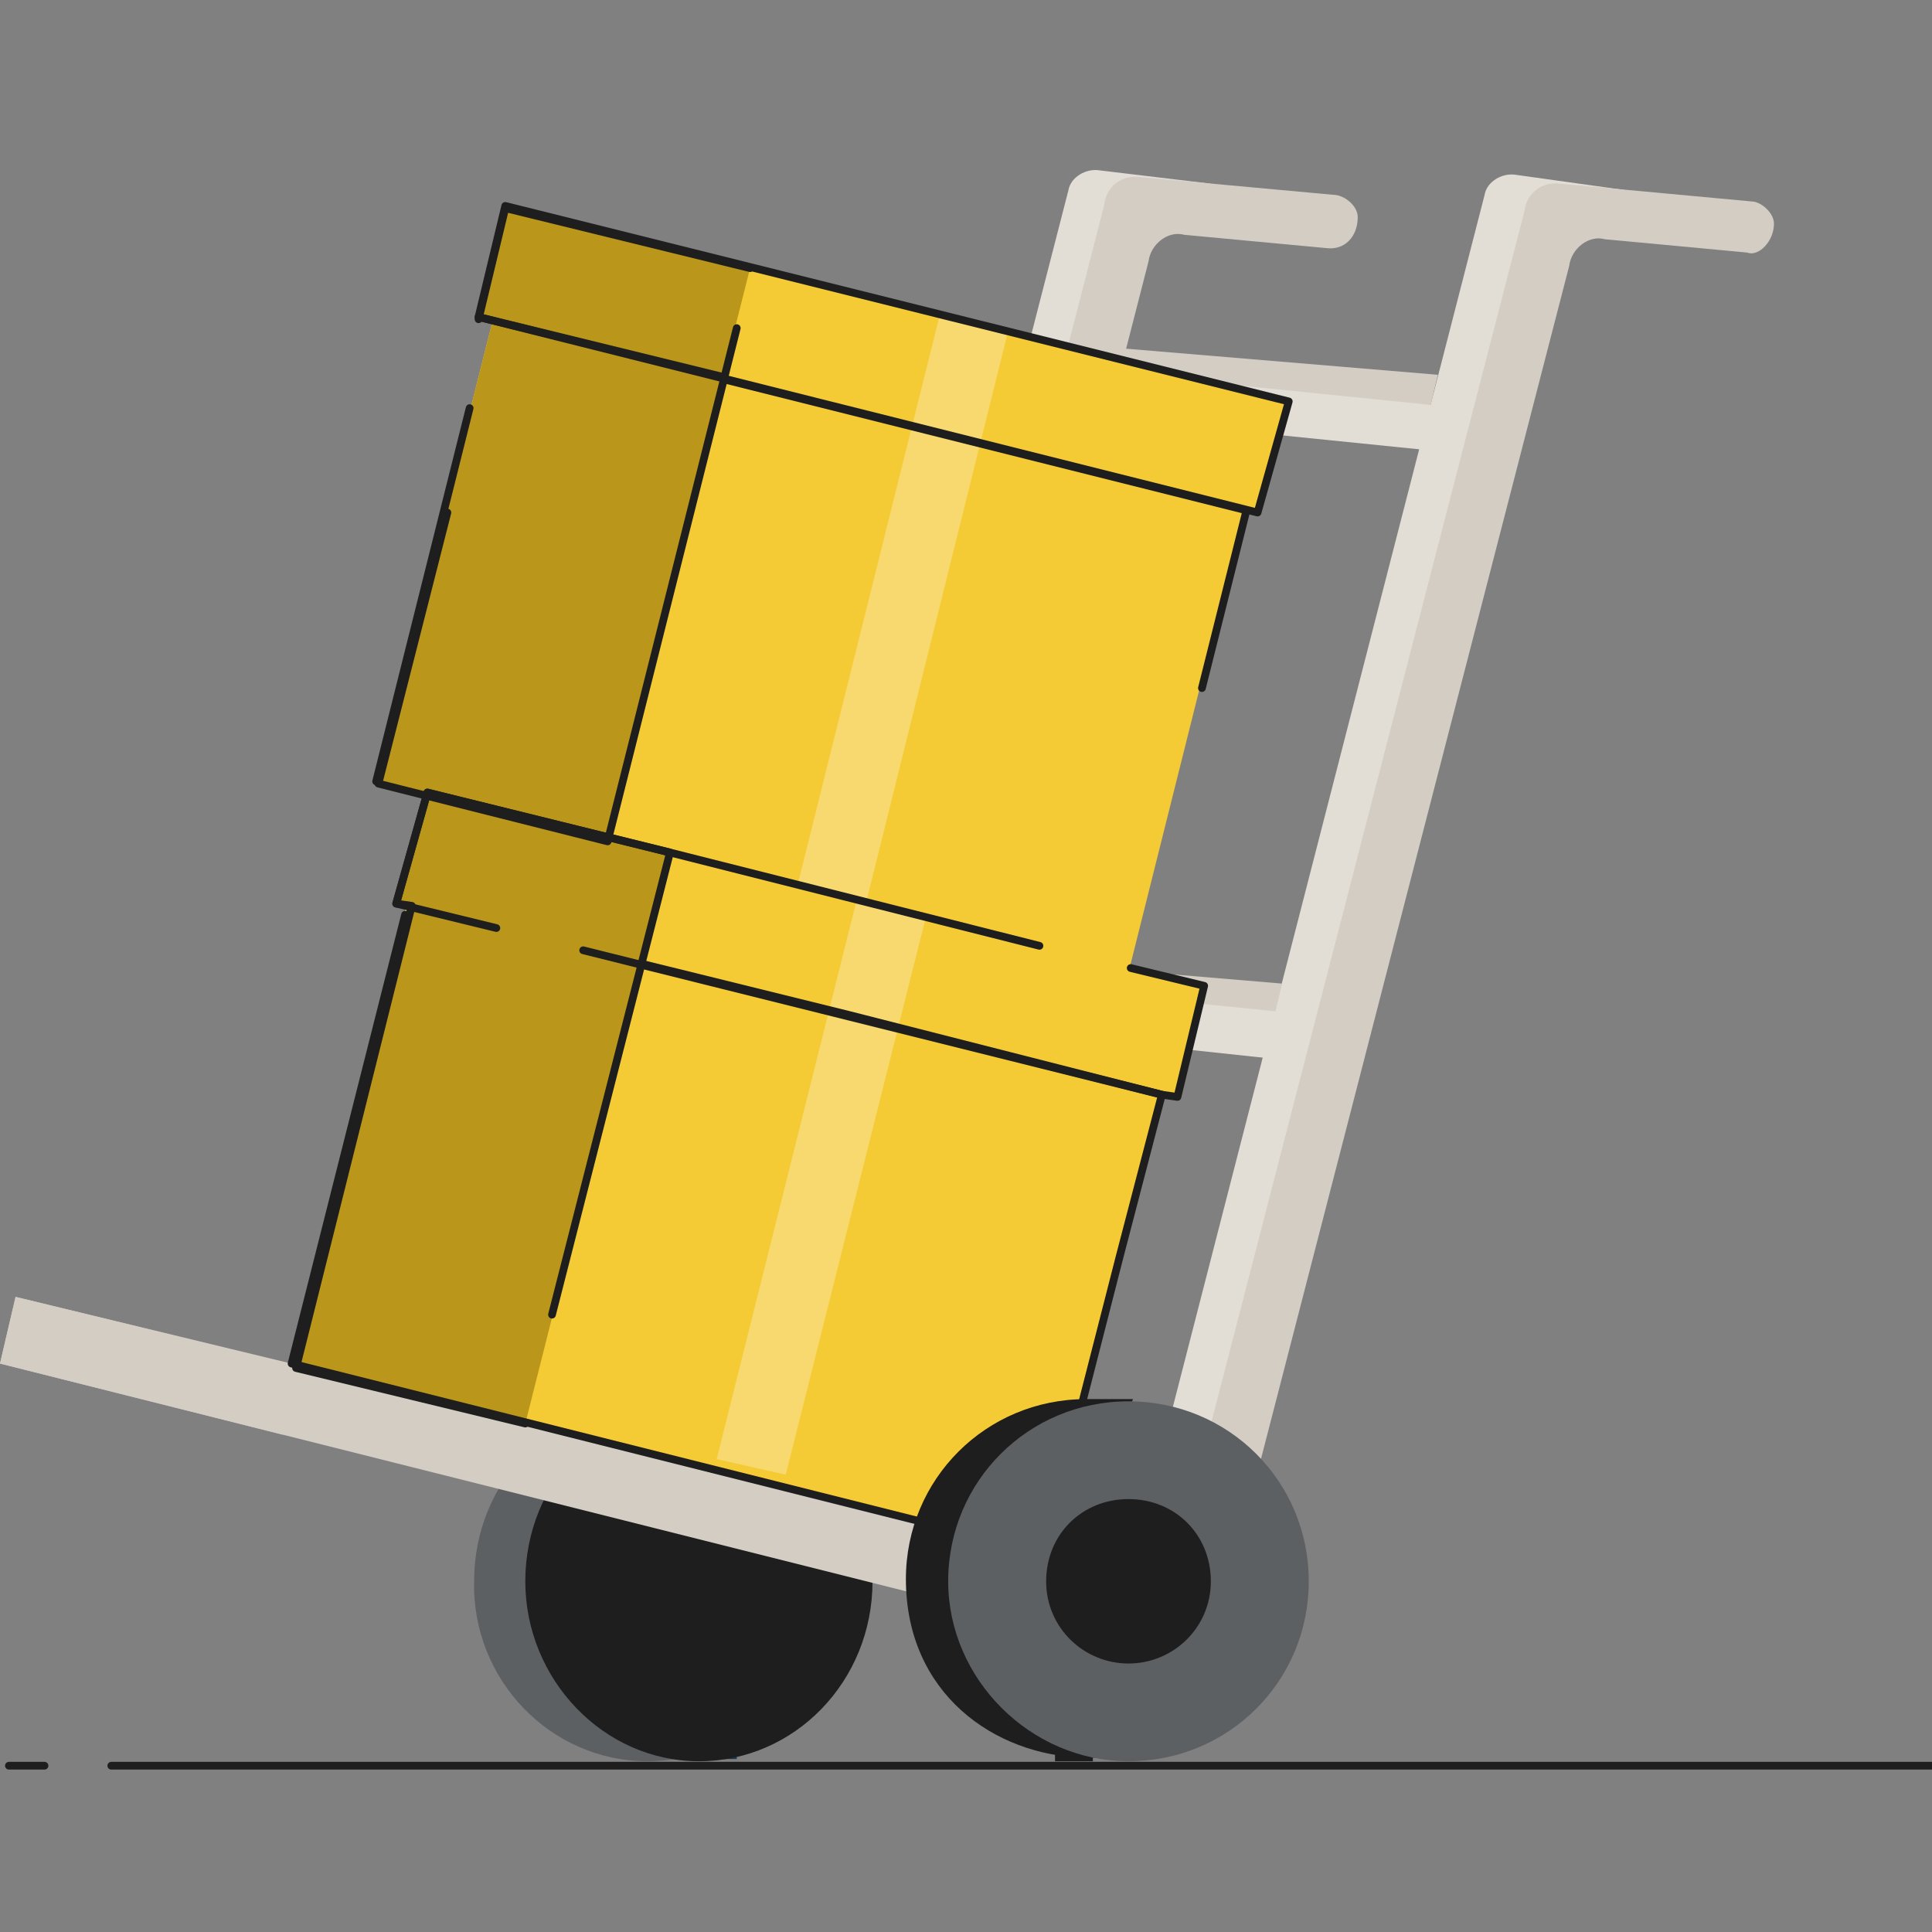 <svg width="250" height="250" viewBox="0 0 250 250" fill="none" xmlns="http://www.w3.org/2000/svg">
<rect x="0" y="0" width="250" height="250" fill="#808080" stroke="none"/>
<g clip-path="url(#clip0)">
<path d="M83.814 227.908C96.199 227.908 106.279 217.558 106.279 204.619C106.279 191.681 96.199 181.33 83.814 181.33C71.429 181.33 61.348 191.681 61.348 204.619C61.06 217.27 71.141 227.908 83.814 227.908Z" fill="#5D6063"/>
<path d="M95.334 216.12H89.862V227.621H95.334V216.12Z" fill="#1C3754"/>
<path d="M90.438 227.908C102.823 227.908 112.904 217.558 112.904 204.619C112.904 191.681 102.823 181.33 90.438 181.33C78.053 181.33 67.973 191.681 67.973 204.619C67.973 217.27 78.053 227.908 90.438 227.908Z" fill="#1E1E1E"/>
<path d="M141.416 210.37H136.52V227.909H141.416V210.37Z" fill="#1E1E1E"/>
<path d="M156.682 23.769L145.45 25.782L101.671 196.569L94.47 194.844L138.249 24.632C138.537 22.907 140.553 21.756 142.281 22.044L156.682 23.769Z" fill="#E2DDD5"/>
<path d="M175.691 28.082C175.691 26.644 173.963 25.207 172.523 25.207L147.465 22.906C145.161 22.619 143.145 24.056 142.857 26.644L99.366 195.994L106.567 197.719L148.617 33.832C148.905 31.532 151.21 29.807 153.226 30.382L171.659 32.107C173.963 32.395 175.691 30.669 175.691 28.082Z" fill="#D3CDC3"/>
<path d="M122.12 197.719L120.104 206.632L36.578 185.643L0 176.442L2.016 167.816L38.594 176.73L122.12 197.719Z" fill="#D3CDC3"/>
<path d="M38.883 176.73L36.578 185.643L0 176.442L2.016 167.816L38.883 176.73Z" fill="#D3CDC3"/>
<path d="M210.542 24.632L199.309 26.645L155.531 197.144L148.33 195.419L192.109 25.207C192.397 23.482 194.413 22.332 196.141 22.619L210.542 24.632Z" fill="#E2DDD5"/>
<path d="M229.551 28.944C229.551 27.507 227.823 26.069 226.671 26.069L201.901 23.769C199.597 23.481 197.581 24.919 197.293 27.219L153.514 196.568L160.714 198.294L203.053 34.407C203.341 32.107 205.645 30.382 207.661 30.957L226.094 32.682C227.535 33.257 229.551 31.244 229.551 28.944Z" fill="#D3CDC3"/>
<path d="M184.619 54.534L136.52 50.509L137.96 44.471L186.059 48.496L184.619 54.534Z" fill="#D3CDC3"/>
<path d="M187.789 58.559L133.93 53.096L135.37 47.346L189.229 52.809L187.789 58.559Z" fill="#E2DDD5"/>
<path d="M164.459 133.314L116.647 129.289L118.088 123.251L165.899 127.276L164.459 133.314Z" fill="#D3CDC3"/>
<path d="M167.916 137.34L114.056 131.589L115.496 125.839L169.356 131.302L167.916 137.34Z" fill="#E2DDD5"/>
<path d="M149.77 190.243L101.959 186.218L103.399 180.468L151.21 184.493L149.77 190.243Z" fill="#AAB3BF"/>
<path d="M152.939 193.981L99.079 188.518L100.519 182.48L154.379 187.943L152.939 193.981Z" fill="#D9E0EB"/>
<path d="M14.401 228.483H250" stroke="#1E1E1E" stroke-miterlimit="10" stroke-linecap="round" stroke-linejoin="round"/>
<path d="M1.152 228.483H5.761" stroke="#1E1E1E" stroke-miterlimit="10" stroke-linecap="round" stroke-linejoin="round"/>
<path d="M166.764 51.946L162.731 66.322L61.925 41.02L65.381 26.645L166.764 51.946Z" fill="#F5CB35"/>
<path d="M161.002 66.034L146.025 125.839L48.675 101.399L63.652 41.883L161.002 66.034Z" fill="#F5CB35"/>
<path opacity="0.3" d="M121.544 41.02L103.11 114.913L112.039 116.926L130.472 42.746L121.544 41.02Z" fill="#FDFBF9"/>
<path d="M97.062 34.695L78.341 108.875L48.675 101.4L63.652 41.883L61.924 41.596L65.38 27.22L97.062 34.695Z" fill="#BA971A"/>
<path d="M155.818 127.564L152.362 141.94L150.346 141.653L110.024 131.589L51.268 116.926L55.3 102.55L86.694 110.313L155.818 127.564Z" fill="#F5CB35"/>
<path d="M150.346 141.653L144.873 162.642L135.081 200.882L37.73 176.443L52.707 116.639L109.447 130.727L150.346 141.653Z" fill="#F5CB35"/>
<path d="M86.694 110.025L67.973 184.206L38.307 177.018L53.284 117.213L51.268 116.926L55.3 102.55L86.694 110.025Z" fill="#BA971A"/>
<path opacity="0.3" d="M110.887 116.351L92.742 188.806L101.67 190.818L119.815 118.651L110.887 116.351Z" fill="#FDFBF9"/>
<path d="M146.314 125.264L155.818 127.564L152.362 141.94L150.346 141.653L110.023 131.589L75.461 122.964" stroke="#1E1E1E" stroke-miterlimit="10" stroke-linecap="round" stroke-linejoin="round"/>
<path d="M64.228 120.089L51.268 116.926L55.3 102.55L86.694 110.313L134.505 122.389" stroke="#1E1E1E" stroke-miterlimit="10" stroke-linecap="round" stroke-linejoin="round"/>
<path d="M82.949 124.689L109.735 131.302L150.346 141.652L144.873 162.641L135.081 200.882L37.73 176.442L52.419 118.363" stroke="#1E1E1E" stroke-miterlimit="10" stroke-linecap="round" stroke-linejoin="round"/>
<path d="M67.973 184.206L38.307 177.018L53.284 117.213L51.268 116.926L55.3 102.55L86.694 110.313L71.429 170.117" stroke="#1E1E1E" stroke-miterlimit="10" stroke-linecap="round" stroke-linejoin="round"/>
<path d="M146.313 181.906L146.601 181.043H140.553C127.592 181.043 117.223 191.394 117.223 204.332C117.223 233.947 163.018 236.247 163.594 204.62C163.882 193.694 156.682 184.493 146.313 181.906Z" fill="#1E1E1E"/>
<path d="M146.025 227.908C158.986 227.908 169.355 217.558 169.355 204.619C169.355 191.681 158.986 181.33 146.025 181.33C133.064 181.33 122.696 191.681 122.696 204.619C122.696 217.27 133.353 227.908 146.025 227.908Z" fill="#5D6063"/>
<path d="M146.026 215.258C151.787 215.258 156.683 210.658 156.683 204.62C156.683 198.582 152.075 193.981 146.026 193.981C139.978 193.981 135.37 198.582 135.37 204.62C135.37 210.658 140.266 215.258 146.026 215.258Z" fill="#1E1E1E"/>
<path d="M93.606 49.071L161.29 66.035L155.53 89.037" stroke="#1E1E1E" stroke-miterlimit="10" stroke-linecap="round" stroke-linejoin="round"/>
<path d="M61.925 41.02L93.607 48.784" stroke="#1E1E1E" stroke-miterlimit="10" stroke-linecap="round" stroke-linejoin="round"/>
<path d="M48.675 101.112L60.772 52.809" stroke="#1E1E1E" stroke-miterlimit="10" stroke-linecap="round" stroke-linejoin="round"/>
<path d="M95.335 42.458L78.63 108.875L48.964 101.4L57.892 66.322" stroke="#1E1E1E" stroke-miterlimit="10" stroke-linecap="round" stroke-linejoin="round"/>
<path d="M61.925 41.309L65.381 26.933L97.063 34.696" stroke="#1E1E1E" stroke-miterlimit="10" stroke-linecap="round" stroke-linejoin="round"/>
<path d="M166.764 51.946L162.731 66.322L61.925 41.02L65.381 26.645L166.764 51.946Z" stroke="#1E1E1E" stroke-miterlimit="10" stroke-linecap="round" stroke-linejoin="round"/>
</g>
<defs>
<clipPath id="clip0">
<rect width="250" height="250" fill="white"/>
</clipPath>
</defs>
</svg>
